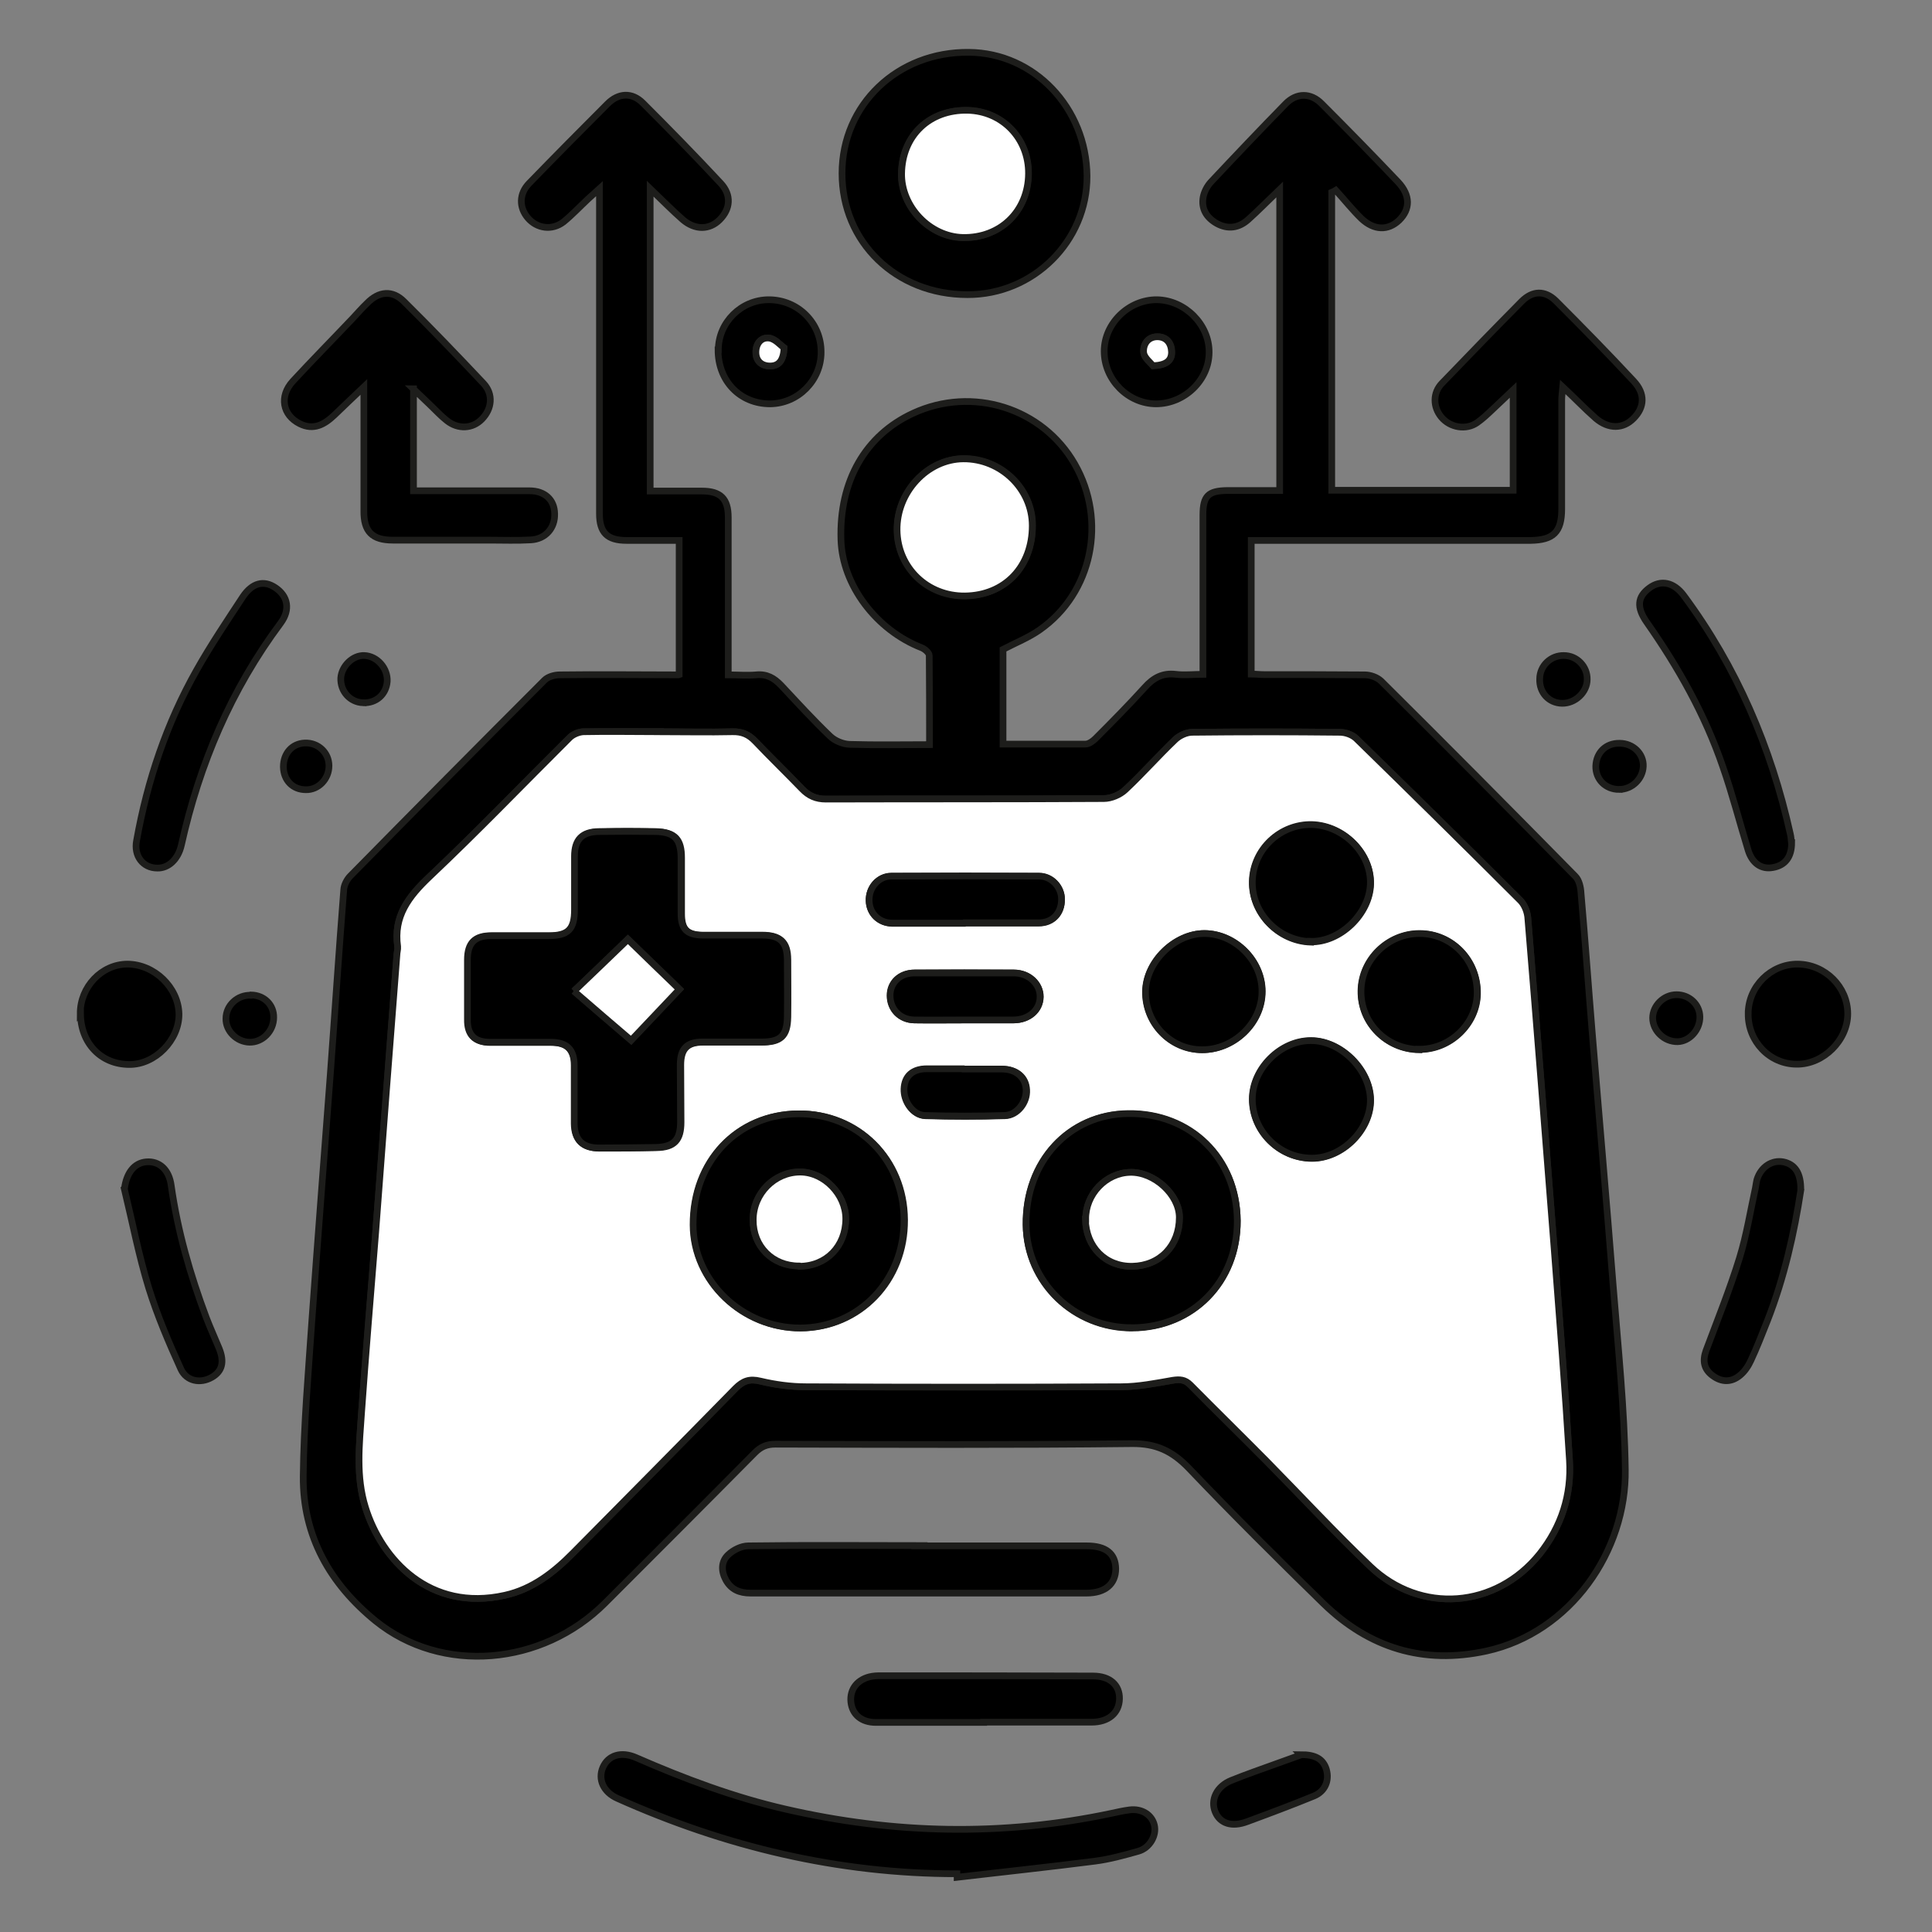 <?xml version="1.0" encoding="UTF-8"?>
<svg id="Layer_1" data-name="Layer 1" xmlns="http://www.w3.org/2000/svg" viewBox="0 0 72 72"><rect x="0" y="0" width="72" height="72" fill="#808080" stroke="none"/>
  <defs>
    <style>
      .cls-1 {
        fill: #fff;
      }

      .cls-1, .cls-2 {
        stroke: #1d1d1b;
        stroke-miterlimit: 10;
        stroke-width: .25px;
      }
    </style>
  </defs>
  <path class="cls-2" d="m25.31,25.14v-5c-.68,0-1.32,0-1.96,0-.72,0-1.01-.29-1.01-1,0-3.81,0-7.62,0-11.43,0-.18,0-.36,0-.68-.2.18-.32.29-.43.39-.3.28-.59.59-.91.85-.43.33-.99.25-1.33-.15-.33-.39-.33-.9.05-1.29.97-1,1.94-1.98,2.92-2.96.41-.41.91-.44,1.32-.03.98.98,1.95,1.97,2.9,2.99.41.44.36.96-.04,1.36-.38.38-.91.39-1.37,0-.4-.35-.77-.73-1.22-1.16v11.27c.65,0,1.29,0,1.93,0,.69,0,.98.28.98.98,0,1.76,0,3.52,0,5.27,0,.18,0,.36,0,.6.37,0,.71.03,1.04,0,.4-.04.67.12.93.39.6.64,1.19,1.29,1.83,1.9.18.17.47.29.72.3.98.03,1.96.01,2.98.01,0-1.14,0-2.23-.01-3.32,0-.1-.16-.24-.28-.29-1.7-.66-2.96-2.34-3.01-4.03-.07-2.18.91-3.89,2.69-4.71,2.21-1.02,4.82-.2,6.02,1.89,1.21,2.11.66,4.81-1.3,6.18-.41.29-.89.48-1.37.73v3.53c1.04,0,2.05,0,3.07,0,.13,0,.28-.11.38-.21.62-.62,1.24-1.25,1.83-1.9.32-.36.67-.55,1.16-.49.32.04.64,0,1.01,0,0-.21,0-.37,0-.53,0-1.8,0-3.61,0-5.41,0-.71.2-.9.9-.91.64,0,1.29,0,1.96,0V7.06c-.44.42-.8.79-1.18,1.13-.34.3-.74.37-1.16.14-.39-.22-.59-.55-.51-.99.04-.2.15-.41.29-.56.92-.98,1.84-1.95,2.78-2.91.41-.42.94-.42,1.35,0,.96.96,1.91,1.93,2.84,2.91.47.5.46,1.02.04,1.43-.41.39-.93.38-1.4-.06-.34-.33-.64-.71-.96-1.06-.05.03-.1.06-.15.08v11.1h6.76v-3.74c-.31.29-.54.52-.78.74-.18.17-.36.34-.56.48-.41.29-1.01.19-1.34-.21-.31-.38-.32-.9.03-1.26.98-1.02,1.97-2.04,2.97-3.05.4-.4.86-.42,1.27-.02.98.98,1.95,1.97,2.9,2.99.44.47.41.98,0,1.39-.39.4-.93.41-1.41,0-.4-.35-.77-.74-1.23-1.17-.02.22-.04.35-.04.48,0,1.36,0,2.71,0,4.07,0,.86-.31,1.16-1.17,1.17-3.19,0-6.38,0-9.58,0-.26,0-.52,0-.82,0v4.98c.15,0,.31.02.48.02,1.25,0,2.5,0,3.75.01.21,0,.46.09.61.23,2.43,2.41,4.84,4.84,7.24,7.28.14.14.2.41.21.63.15,1.7.27,3.41.41,5.11.26,3.18.54,6.36.79,9.54.18,2.27.42,4.55.45,6.82.05,3.03-2.03,6.08-5.18,6.77-2.35.51-4.37-.12-6.07-1.77-1.7-1.66-3.38-3.33-5.02-5.05-.61-.63-1.21-.92-2.12-.91-4.42.05-8.85.03-13.28.02-.32,0-.54.09-.77.32-1.85,1.87-3.72,3.74-5.58,5.6-2.35,2.35-6.09,2.66-8.55.67-1.7-1.38-2.72-3.17-2.7-5.39.02-1.92.19-3.85.32-5.77.22-3.07.46-6.15.69-9.22.17-2.29.32-4.58.5-6.87.01-.18.12-.39.25-.52,2.4-2.44,4.81-4.87,7.23-7.29.13-.13.37-.2.57-.2,1.46-.02,2.93,0,4.42,0Zm-.7,2.12h0c-.96,0-1.91,0-2.87.01-.18,0-.39.09-.51.22-1.74,1.72-3.44,3.5-5.22,5.18-.79.74-1.36,1.48-1.19,2.61.02.1-.02.21-.03.32-.26,3.44-.52,6.88-.79,10.32-.17,2.26-.36,4.51-.53,6.77-.08,1.17-.21,2.34.15,3.49.6,1.93,2.39,3.9,5.2,3.27,1.04-.23,1.83-.86,2.55-1.59,2.02-2.03,4.04-4.07,6.04-6.12.28-.28.53-.37.93-.27.55.14,1.12.21,1.69.21,3.92.01,7.83.01,11.75,0,.64,0,1.28-.13,1.92-.24.27-.05.46-.04.66.17.94.96,1.9,1.89,2.84,2.84,1.29,1.3,2.54,2.65,3.86,3.92,1.88,1.79,4.69,1.57,6.32-.46.81-1.02,1.19-2.2,1.11-3.49-.16-2.63-.37-5.26-.57-7.88-.32-4.1-.64-8.2-.98-12.3-.02-.24-.12-.52-.28-.68-2.03-2.03-4.07-4.04-6.12-6.04-.14-.14-.4-.23-.61-.23-1.83-.02-3.67-.02-5.5,0-.21,0-.48.12-.63.27-.63.61-1.21,1.27-1.86,1.87-.2.19-.53.33-.8.33-3.45.02-6.91,0-10.36.02-.37,0-.64-.12-.89-.38-.57-.6-1.17-1.18-1.75-1.78-.24-.25-.49-.36-.85-.35-.89.03-1.79,0-2.68,0Zm11.36-5.06c1.49-.02,2.51-1.09,2.51-2.62,0-1.37-1.17-2.5-2.57-2.49-1.34.01-2.49,1.24-2.47,2.66.01,1.39,1.13,2.46,2.54,2.45Z"/>
  <path class="cls-2" d="m31.38,6.46c0-2.56,2.07-4.54,4.73-4.51,2.43.02,4.38,2.07,4.4,4.61.01,2.43-2,4.43-4.46,4.42-2.66,0-4.67-1.96-4.67-4.52Zm2.21.01c-.02,1.24,1.05,2.36,2.28,2.39,1.39.03,2.43-.98,2.45-2.38.01-1.31-.97-2.34-2.27-2.36-1.42-.03-2.44.94-2.46,2.36Z"/>
  <path class="cls-2" d="m15.41,14.49v3.8c.95,0,1.87,0,2.79,0,.51,0,1.02,0,1.53,0,.57,0,.93.33.94.85.02.54-.34.95-.89.98-.51.03-1.02.01-1.53.01-1.2,0-2.41,0-3.61,0-.77,0-1.09-.32-1.08-1.1,0-1.49,0-2.98,0-4.61-.42.4-.76.72-1.1,1.05-.37.35-.77.58-1.29.32-.64-.32-.77-1.02-.26-1.58.73-.79,1.49-1.56,2.23-2.34.18-.19.35-.39.54-.57.44-.45.94-.5,1.38-.06,1.01,1,1.99,2.02,2.96,3.05.37.4.32.94-.06,1.33-.35.36-.88.39-1.3.06-.22-.17-.41-.38-.61-.57-.2-.19-.39-.37-.65-.62Z"/>
  <path class="cls-2" d="m35.66,69.83c-4.43,0-8.63-1.01-12.65-2.81-.52-.23-.74-.71-.54-1.16.2-.45.68-.6,1.23-.36,1.81.79,3.65,1.48,5.57,1.92,4.04.93,8.08,1.02,12.14.16.23-.05.45-.1.68-.13.46-.06.84.18.93.57.09.38-.17.85-.6.97-.53.15-1.07.3-1.62.37-1.71.22-3.42.4-5.13.6,0-.04,0-.08-.01-.12Z"/>
  <path class="cls-2" d="m34.26,57.61c2.08,0,4.16,0,6.24,0,.72,0,1.07.29,1.08.85,0,.57-.39.91-1.09.91-4.17,0-8.35,0-12.52,0-.41,0-.72-.13-.92-.49-.18-.33-.18-.69.09-.94.19-.18.49-.33.75-.33,2.13-.03,4.25-.01,6.38-.01h0Z"/>
  <path class="cls-2" d="m66.77,31.4c0,.54-.24.85-.7.93-.43.08-.77-.16-.92-.64-.32-1.04-.59-2.1-.95-3.13-.66-1.93-1.66-3.7-2.83-5.37-.39-.56-.35-.95.1-1.28.42-.31.9-.22,1.27.27,1.98,2.67,3.26,5.66,3.98,8.9.03.12.03.24.04.32Z"/>
  <path class="cls-2" d="m5.86,32.35c-.53,0-.88-.45-.77-1.02.4-2.24,1.12-4.38,2.24-6.36.53-.94,1.13-1.83,1.72-2.73.35-.52.78-.63,1.21-.34.47.31.57.82.2,1.32-1.85,2.48-3.03,5.26-3.7,8.27-.12.54-.49.87-.89.86Z"/>
  <path class="cls-2" d="m36.66,64.19c-1.34,0-2.68,0-4.02,0-.53,0-.88-.29-.93-.76-.05-.49.26-.87.79-.96.08-.01.15-.02.23-.02,2.67,0,5.33,0,8,.01.64,0,1,.34.99.85-.01.53-.41.87-1.04.87-1.34,0-2.68,0-4.02,0h0Z"/>
  <path class="cls-2" d="m67.11,44.36c-.24,1.57-.61,3.24-1.24,4.85-.2.5-.39,1-.62,1.49-.09.2-.23.41-.4.55-.32.27-.68.27-1.02.02-.33-.24-.39-.55-.25-.94.43-1.15.89-2.29,1.25-3.46.26-.85.4-1.73.59-2.6.02-.1.03-.21.06-.32.15-.47.56-.73.98-.65.43.09.66.41.65,1.06Z"/>
  <path class="cls-2" d="m4.64,44.28c.08-.57.36-.94.81-.98.48-.04.85.28.93.88.24,1.7.71,3.33,1.31,4.93.15.39.32.76.48,1.15.2.5.11.85-.28,1.07-.42.24-.94.15-1.15-.31-.45-.99-.88-2-1.2-3.03-.37-1.21-.61-2.46-.91-3.7Z"/>
  <path class="cls-2" d="m43.09,15.05c-1.05,0-1.94-.9-1.94-1.96,0-1.04.92-1.93,1.97-1.92,1.05.02,1.95.93,1.94,1.96,0,1.04-.92,1.92-1.98,1.92Zm-.11-1.42c.48-.02.7-.19.69-.51,0-.32-.18-.58-.54-.57-.36,0-.54.3-.5.6.02.2.26.37.35.48Z"/>
  <path class="cls-2" d="m26.77,13.04c0-1.02.85-1.87,1.88-1.87,1.09,0,1.96.87,1.95,1.96,0,1.05-.86,1.91-1.9,1.92-1.12,0-1.94-.85-1.94-2.01Zm2.45-.08c-.14-.1-.33-.33-.55-.36-.3-.04-.51.2-.5.53,0,.33.22.51.53.51.32,0,.5-.2.52-.68Z"/>
  <path class="cls-2" d="m65.15,37.78c0-1.02.85-1.86,1.85-1.85,1.02.01,1.86.85,1.86,1.85,0,.99-.91,1.89-1.9,1.88-1.01,0-1.82-.85-1.81-1.88Z"/>
  <path class="cls-2" d="m2.99,37.77c0-.99.79-1.83,1.75-1.84,1.01,0,1.91.87,1.93,1.86.01.97-.89,1.89-1.85,1.88-1.06,0-1.82-.8-1.82-1.91Z"/>
  <path class="cls-2" d="m48.47,65.39c.55,0,.84.16.96.55.12.42-.05.82-.46.99-.83.34-1.66.65-2.5.96-.56.21-1,.07-1.18-.36-.19-.45.05-.96.6-1.18.57-.23,1.15-.43,1.73-.64.33-.12.66-.24.86-.31Z"/>
  <path class="cls-2" d="m57.38,25.29c.01-.49.42-.87.9-.86.49,0,.88.41.87.89,0,.48-.45.9-.94.89-.49-.01-.85-.4-.83-.91Z"/>
  <path class="cls-2" d="m9.36,37.08c.49.01.85.37.84.84,0,.51-.42.93-.9.92-.48-.01-.89-.42-.88-.88,0-.49.43-.89.93-.87Z"/>
  <path class="cls-2" d="m61.59,37.94c0-.46.41-.87.89-.87.48,0,.86.36.87.82.01.48-.38.92-.83.93-.49.01-.93-.4-.93-.89Z"/>
  <path class="cls-2" d="m60.34,29.42c-.51,0-.88-.38-.87-.87.02-.51.38-.86.89-.85.5,0,.9.39.88.86-.02.47-.42.86-.9.86Z"/>
  <path class="cls-2" d="m13.53,26.19c-.49-.02-.85-.43-.83-.92.03-.45.45-.86.88-.84.48.02.88.48.85.97-.04.48-.41.81-.9.79Z"/>
  <path class="cls-2" d="m10.56,28.58c0-.5.32-.87.8-.89.5-.02.9.36.9.85,0,.49-.39.9-.86.89-.49,0-.83-.35-.84-.85Z"/>
  <path class="cls-1" d="m24.61,27.27c.89,0,1.79.02,2.68,0,.36-.01.61.1.85.35.57.6,1.17,1.18,1.75,1.78.25.26.52.38.89.38,3.45-.01,6.91,0,10.36-.02.27,0,.6-.14.8-.33.64-.6,1.22-1.26,1.86-1.87.16-.15.42-.27.63-.27,1.83-.02,3.67-.02,5.5,0,.21,0,.46.09.61.23,2.05,2,4.09,4.01,6.12,6.04.16.16.27.44.28.68.34,4.1.66,8.2.98,12.3.2,2.63.41,5.25.57,7.88.08,1.29-.3,2.47-1.11,3.49-1.63,2.03-4.44,2.26-6.32.46-1.33-1.27-2.57-2.61-3.86-3.92-.94-.95-1.9-1.89-2.84-2.84-.2-.2-.39-.21-.66-.17-.63.11-1.28.24-1.92.24-3.92.02-7.83.02-11.75,0-.56,0-1.14-.08-1.69-.21-.41-.1-.65-.01-.93.27-2.01,2.05-4.02,4.08-6.04,6.12-.72.73-1.52,1.36-2.55,1.59-2.81.63-4.6-1.33-5.2-3.27-.36-1.15-.23-2.32-.15-3.49.16-2.26.35-4.52.53-6.77.26-3.44.52-6.88.79-10.32,0-.11.04-.22.03-.32-.16-1.13.41-1.87,1.19-2.61,1.78-1.68,3.48-3.45,5.22-5.18.12-.12.34-.21.51-.22.96-.02,1.91,0,2.87,0h0Zm-5.18,7.61s0,0,0,0c-.18,0-.37,0-.55,0-.18,0-.37,0-.55,0-.62,0-.89.27-.89.9,0,.74,0,1.48,0,2.22,0,.57.27.85.84.85.75,0,1.51,0,2.26,0,.61,0,.87.27.88.87,0,.72,0,1.45,0,2.17,0,.6.31.9.92.9.71,0,1.42,0,2.13-.02.66-.01.91-.28.91-.95,0-.71-.01-1.42-.01-2.13,0-.6.24-.85.83-.85.72,0,1.45,0,2.17,0,.73,0,.98-.22.99-.94.01-.71,0-1.42,0-2.13,0-.66-.27-.9-.94-.91-.74,0-1.48,0-2.22,0-.59,0-.8-.22-.8-.81,0-.69,0-1.39,0-2.08,0-.69-.24-.95-.94-.97-.71-.02-1.42-.02-2.13,0-.62.01-.89.3-.9.92,0,.66,0,1.33,0,1.99,0,.74-.23.97-.96.97-.34,0-.68,0-1.02,0Zm22.78,14.61c2.25-.02,3.91-1.73,3.9-3.99-.02-2.32-1.74-4.01-4.07-3.99-2.2.02-3.82,1.79-3.8,4.14.02,2.15,1.79,3.86,3.97,3.84Zm-12.37,0c2.2-.01,3.89-1.77,3.87-4.03-.01-2.25-1.73-3.97-3.95-3.95-2.27.02-3.93,1.77-3.91,4.14,0,2.1,1.84,3.85,4,3.84Zm19-14.39c1.1.03,2.21-1.03,2.24-2.15.03-1.13-.99-2.17-2.17-2.2-1.19-.04-2.2.92-2.23,2.11-.03,1.18.97,2.21,2.16,2.25Zm-2.16,5.87c0,1.19,1,2.19,2.21,2.2,1.14,0,2.2-1.06,2.19-2.18-.01-1.12-1.1-2.2-2.21-2.2-1.13,0-2.19,1.04-2.19,2.18Zm6.2-1.86c1.16.02,2.16-.94,2.18-2.07.02-1.24-.94-2.24-2.15-2.24-1.17,0-2.16.96-2.18,2.13-.02,1.19.94,2.17,2.15,2.19Zm-8.08.01c1.2,0,2.24-1,2.24-2.17,0-1.14-1-2.15-2.15-2.16-1.1,0-2.18,1.05-2.19,2.15-.02,1.19.93,2.17,2.1,2.18Zm-8.86-4.72c.92,0,1.85,0,2.77,0,.52,0,.86-.37.85-.88,0-.46-.37-.86-.84-.86-1.83,0-3.67,0-5.5,0-.49,0-.85.43-.83.92.02.47.38.82.86.83.89,0,1.79,0,2.68,0Zm.03,3.61s0,0,0,0c.6,0,1.2,0,1.8,0,.58,0,.99-.37,1-.86,0-.48-.42-.89-.98-.89-1.23-.01-2.47-.01-3.7,0-.54,0-.91.36-.91.84,0,.51.37.9.9.91.63.01,1.26,0,1.89,0Zm-.06,1.83h0c-.45,0-.89,0-1.34,0-.54,0-.84.27-.86.75-.02.47.34.98.78.99.99.03,1.97.03,2.96,0,.47-.01.84-.5.81-.96-.02-.47-.37-.77-.91-.77-.48,0-.96,0-1.43,0Z"/>
  <path class="cls-1" d="m35.97,22.21c-1.41.02-2.52-1.05-2.54-2.45-.02-1.42,1.13-2.65,2.47-2.66,1.4-.01,2.57,1.12,2.57,2.49,0,1.53-1.02,2.6-2.51,2.62Z"/>
  <path class="cls-1" d="m33.6,6.47c.02-1.42,1.04-2.39,2.46-2.36,1.3.03,2.28,1.05,2.27,2.36-.01,1.4-1.05,2.41-2.45,2.38-1.23-.03-2.3-1.15-2.28-2.39Z"/>
  <path class="cls-1" d="m42.97,13.63c-.09-.11-.32-.29-.35-.48-.03-.3.14-.59.5-.6.36,0,.53.25.54.57,0,.33-.21.49-.69.51Z"/>
  <path class="cls-1" d="m29.22,12.96c-.02.48-.2.68-.52.68-.31,0-.53-.18-.53-.51,0-.33.2-.57.5-.53.22.03.41.26.55.36Z"/>
  <path class="cls-2" d="m19.43,34.87c.34,0,.68,0,1.02,0,.72,0,.96-.23.96-.97,0-.66,0-1.33,0-1.99,0-.62.28-.91.9-.92.71-.01,1.42-.01,2.13,0,.7.02.93.28.94.97,0,.69,0,1.39,0,2.08,0,.58.21.8.8.81.74,0,1.48,0,2.22,0,.67,0,.93.25.94.91,0,.71.01,1.42,0,2.13-.01.72-.26.95-.99.94-.72,0-1.45,0-2.17,0-.59,0-.83.26-.83.85,0,.71.01,1.42.01,2.13,0,.67-.25.93-.91.95-.71.01-1.42.02-2.13.02-.61,0-.91-.3-.92-.9,0-.72,0-1.45,0-2.17,0-.6-.27-.87-.88-.87-.75,0-1.51,0-2.26,0-.58,0-.85-.28-.84-.85,0-.74,0-1.48,0-2.22,0-.63.27-.9.89-.9.18,0,.37,0,.55,0,.18,0,.37,0,.55,0,0,0,0,0,0,0Zm1.96,2.06c.7.6,1.41,1.21,2.13,1.83.51-.54,1.15-1.21,1.8-1.9-.68-.66-1.32-1.28-1.92-1.86-.64.62-1.29,1.24-2.01,1.93Z"/>
  <path class="cls-2" d="m42.21,49.48c-2.17.02-3.94-1.69-3.97-3.84-.03-2.35,1.59-4.11,3.8-4.14,2.33-.03,4.05,1.66,4.07,3.99.01,2.27-1.65,3.97-3.9,3.99Zm-1.75-4.04c.01,1.03.75,1.77,1.75,1.75,1.03-.02,1.75-.77,1.75-1.82,0-.84-.94-1.7-1.83-1.68-.92.02-1.68.82-1.66,1.75Z"/>
  <path class="cls-2" d="m29.83,49.49c-2.16.01-3.99-1.74-4-3.84-.01-2.37,1.64-4.12,3.91-4.14,2.22-.02,3.94,1.69,3.95,3.95.01,2.26-1.68,4.02-3.87,4.03Zm-.05-2.31c1,0,1.73-.74,1.73-1.77,0-.91-.8-1.73-1.7-1.74-.95,0-1.75.8-1.75,1.78,0,.99.72,1.72,1.71,1.72Z"/>
  <path class="cls-2" d="m48.83,35.09c-1.2-.04-2.19-1.07-2.16-2.25.03-1.19,1.04-2.14,2.23-2.11,1.18.04,2.2,1.07,2.17,2.2-.03,1.12-1.14,2.19-2.24,2.15Z"/>
  <path class="cls-2" d="m46.67,40.96c0-1.14,1.06-2.19,2.19-2.18,1.11,0,2.19,1.08,2.21,2.2.01,1.12-1.05,2.19-2.19,2.18-1.21,0-2.21-1.01-2.21-2.2Z"/>
  <path class="cls-2" d="m52.87,39.11c-1.21-.02-2.17-1-2.15-2.19.02-1.17,1.01-2.13,2.18-2.13,1.21,0,2.17,1,2.15,2.24-.02,1.13-1.02,2.09-2.18,2.07Z"/>
  <path class="cls-2" d="m44.79,39.12c-1.17,0-2.12-.99-2.1-2.18.02-1.1,1.09-2.15,2.19-2.15,1.15,0,2.16,1.02,2.15,2.16,0,1.17-1.05,2.18-2.24,2.17Z"/>
  <path class="cls-2" d="m35.93,34.4c-.89,0-1.79,0-2.68,0-.49,0-.85-.36-.86-.83-.02-.49.35-.92.83-.92,1.83-.01,3.67-.01,5.5,0,.47,0,.84.41.84.86,0,.52-.33.88-.85.88-.92,0-1.85,0-2.77,0Z"/>
  <path class="cls-2" d="m35.96,38.01c-.63,0-1.26.01-1.89,0-.53-.01-.9-.4-.9-.91,0-.48.37-.84.91-.84,1.23,0,2.47,0,3.7,0,.56,0,.99.41.98.89,0,.49-.42.86-1,.86-.6,0-1.2,0-1.8,0,0,0,0,0,0,0Z"/>
  <path class="cls-2" d="m35.9,39.84c.48,0,.96,0,1.43,0,.54,0,.89.31.91.77.02.46-.34.95-.81.96-.99.03-1.97.03-2.96,0-.44-.01-.8-.52-.78-.99.02-.48.32-.75.86-.75.45,0,.89,0,1.34,0h0Z"/>
  <path class="cls-1" d="m21.39,36.94c.72-.69,1.37-1.31,2.01-1.93.59.58,1.24,1.2,1.92,1.86-.65.69-1.29,1.36-1.8,1.9-.72-.62-1.43-1.22-2.13-1.83Z"/>
  <path class="cls-1" d="m40.46,45.44c-.01-.93.75-1.73,1.66-1.75.9-.02,1.83.84,1.83,1.68,0,1.05-.72,1.8-1.75,1.82-1,.02-1.73-.72-1.75-1.75Z"/>
  <path class="cls-1" d="m29.78,47.18c-.99,0-1.72-.73-1.71-1.72,0-.98.8-1.78,1.75-1.78.89,0,1.7.83,1.7,1.74,0,1.03-.73,1.77-1.73,1.77Z"/>
</svg>